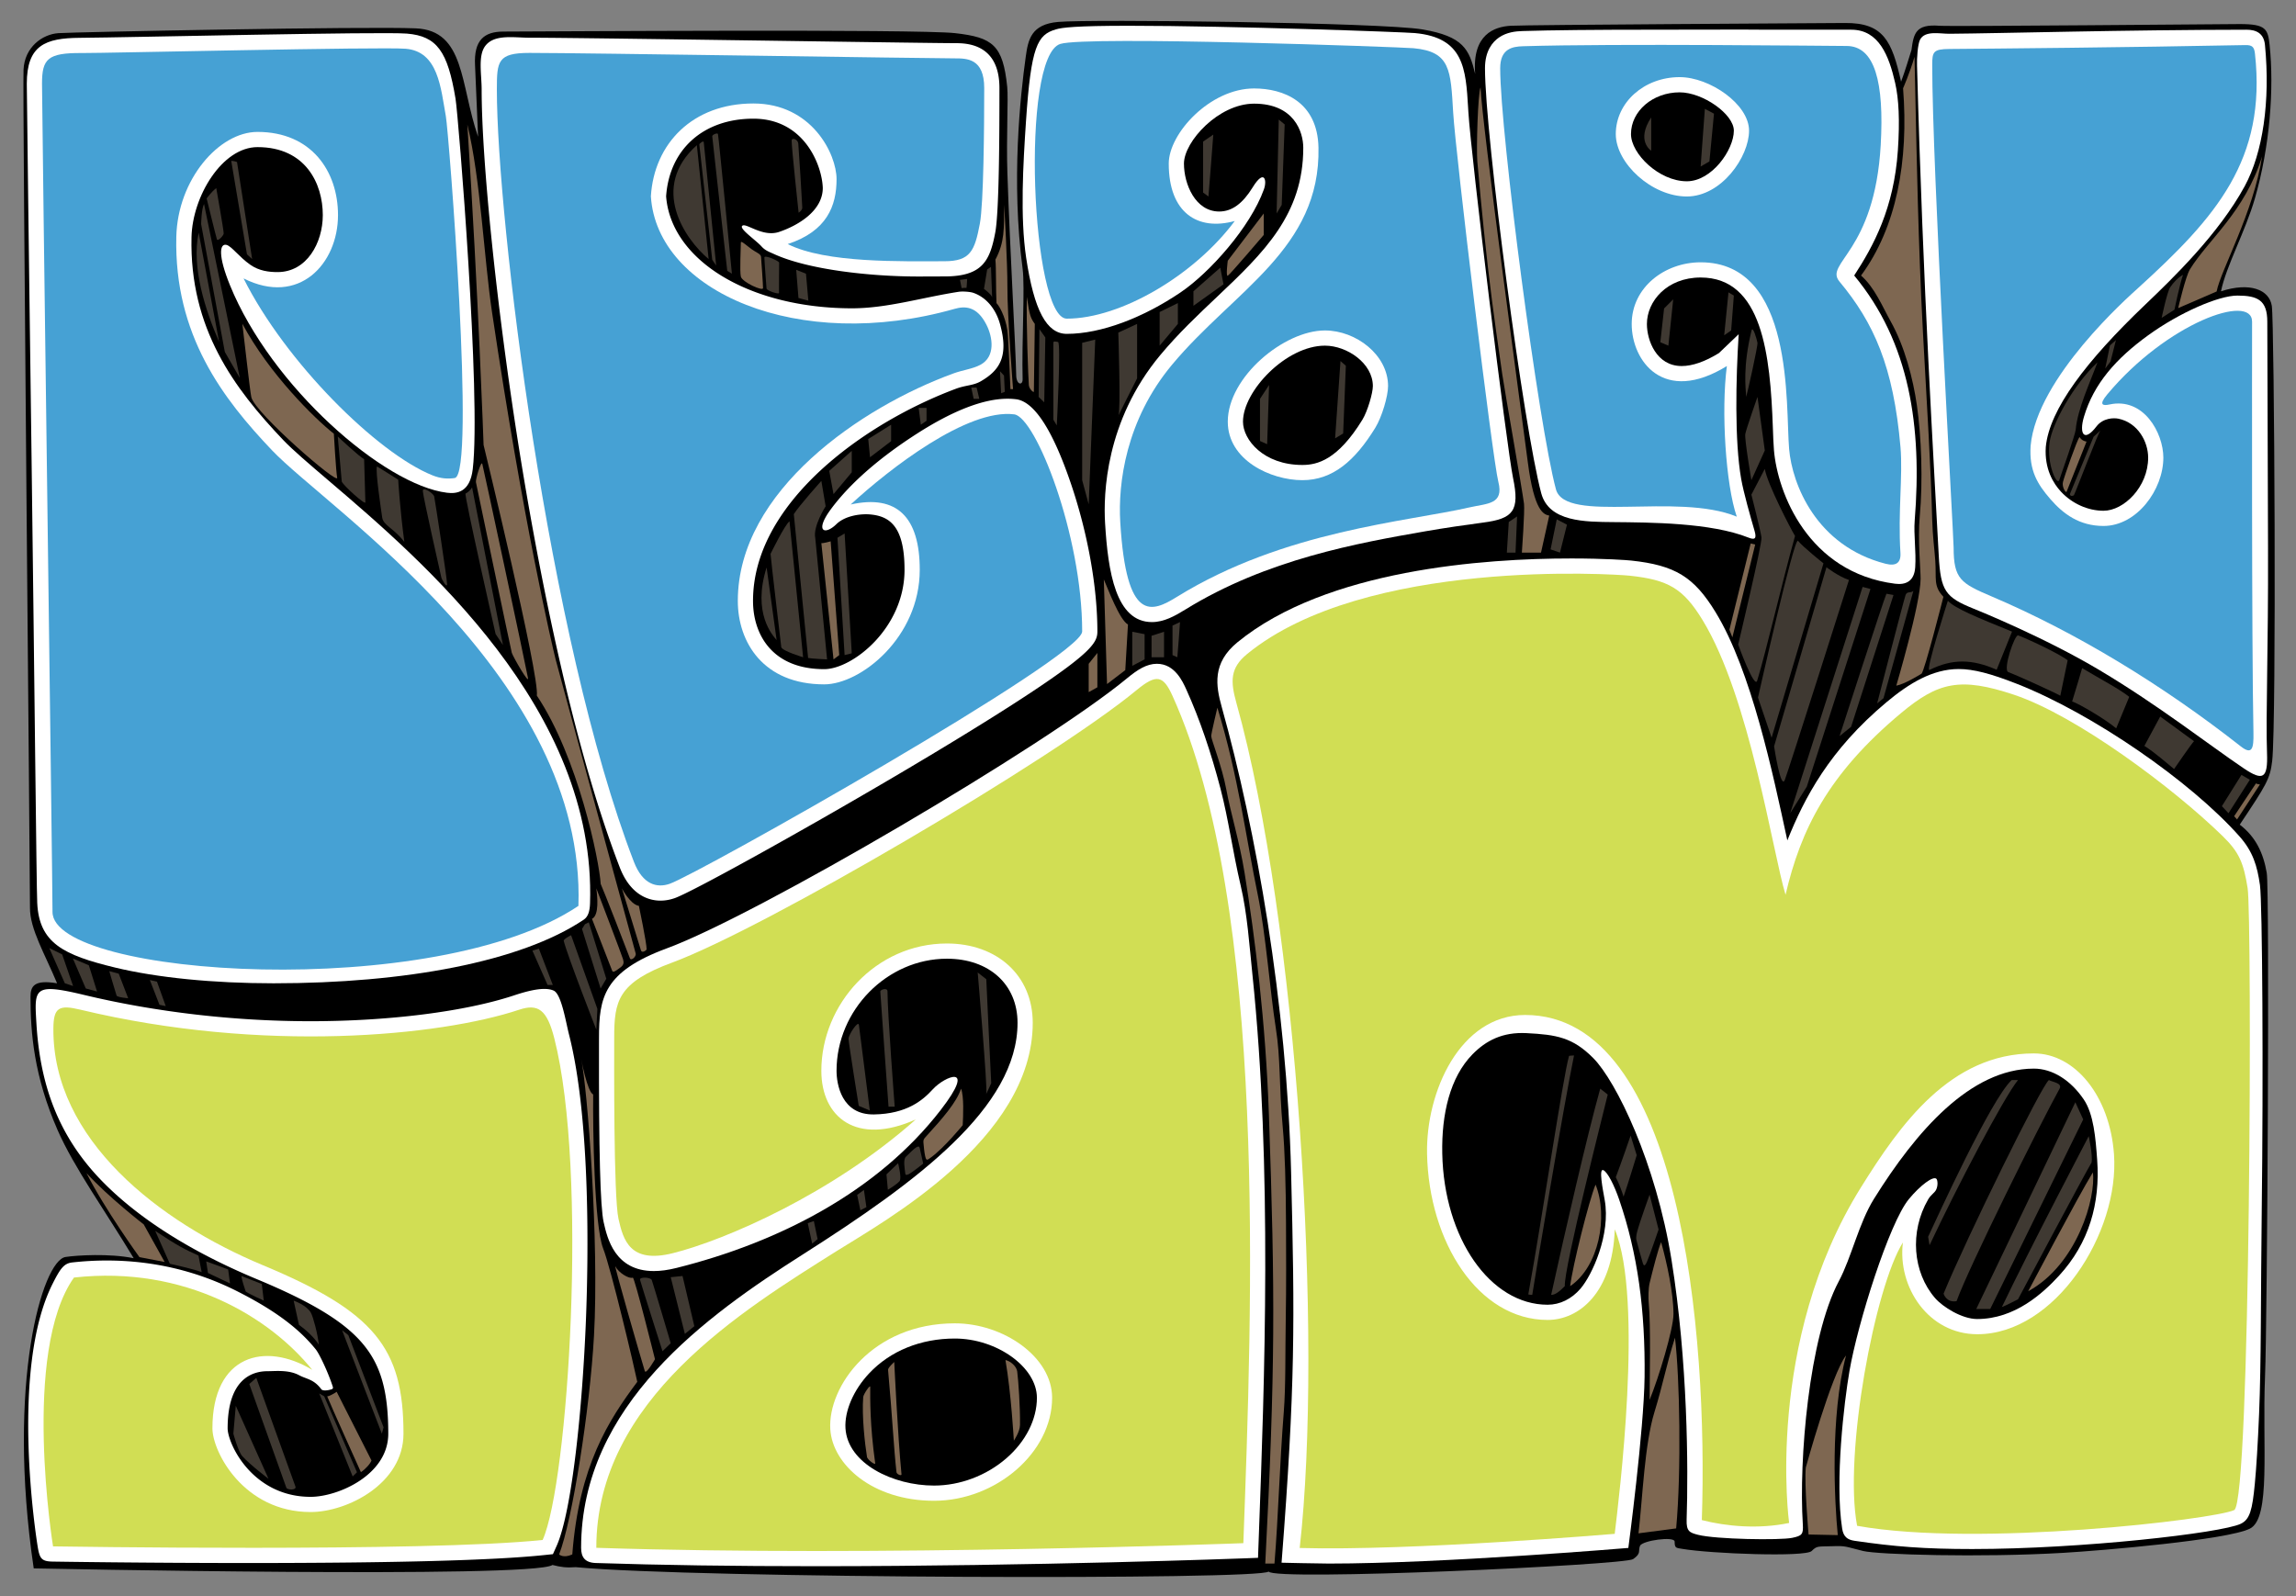 <!--
  SVG Music Logos
  Pearl Jam - Newcastle 2006 v1.0.0
  https://github.com/tiagoporto/svg-music-logos
  Copyright (c) 2016 Tiago Porto (http://tiagoporto.com)
-->
<svg xmlns="http://www.w3.org/2000/svg" viewBox="0 0 604 420">
  <rect x="0" y="0" width="604" height="420" fill="#808080" stroke="none"/>
  <g id="shadow">
    <path id="back" d="M584.27 76.634c1.306-6.492 6.427-15.792 8.93-24.469 3.928-13.621 5.072-28.816 3.858-40.306-.448-4.24-.965-5.53-7.812-5.53-5.79 0-75.915.697-79.058.449-6.259-.495-6.769 2.022-7.341 6.375-.66 2.018-1.624 5.392-2.736 8.33-2.417-10.706-4.606-15.506-14.77-15.435-7.341.05-83.718.472-87.953.73s-10.165 2.234-9.318 12.681c-1.553-6.494-3.106-9.878-13.835-11.715s-87.388-2.732-95.859-1.979c-7.092.63-7.902 4.575-8.54 9.177-1.409 10.143-3.882 32.615-.819 55.764.636 4.8-.256 19.17 0 29.083.043 1.664-1.634 1.558-1.685-1.035-.14-7.048-1.64-32.952-2.32-53.177-.312-9.255.274-19.597-.047-22.73-1.13-11.011-3.812-13.005-13.694-14.126s-108.706-.432-118.87-.415c-5.054.009-7.774 2.264-7.436 8.847.282 5.506.643 16 .8 18.824-4.753-13.741-3.388-27.953-16.376-28.518S19.6 8.43 15.365 8.721 6.471 12.4 6.19 18.33s1.734 214.4 1.694 220.47c-.038 5.647 3.932 12.183 7.13 19.9-5.971-.994-6.989.683-6.989 3.582 0 9.412.889 20.76 7.1 34.98 4.311 9.869 12.665 21.49 20.053 33.773-6.4-1.318-15.012-.777-17.93-.33-6.118.938-15.576 33.224-8.376 81.93 0 0 131.2 2.73 136.47-.894 2.24.559 3.63.765 6.121.575 31.562 2.987 180.985 3.409 182.255 1.143 1.271 2.564 93.626-1.7 95.885-3.257s1.266-2.085 1.83-3.497 9.096-2.58 9.107-1.128c.013 1.791.37 1.644 2.028 1.927 7.48 1.272 32.38 2.213 34.02.559 1.403-1.414 1.633-1.137 5.365-1.264s3.388.08 8.188 1.264c3.8.937 30.636 1.784 52.728.478 10.1-.597 42.91-3.37 48.985-6.353 5.615-2.756 3.228-21.553 4-40.094.61-14.677 1.219-127.906.452-132.423-.89-5.248-2.927-9.533-7.106-12.706 6.965-10.447 7.99-12.003 8.538-16.796 1.158-10.15.573-115.371-.1-119.688s-5.803-6.293-13.367-3.847Z"/>
    <g fill="#3f3932">
      <path d="m62.354 42.635 3.976 25.53s-.867-.832-1.361-1.255l-4.137-24.584s.804 0 1.522.309Z"/>
      <path d="M56.894 49.49s1.954 11.016 1.954 11.934c0 .53-1.57 2.188-1.782 1.553-.266-.796-2.7-10.765-2.7-10.765s1.24-1.76 2.528-2.721Z"/>
      <path d="m53.68 53.67 9.403 45.766-3.937-6.846-6.228-33.601s.057-4.05.763-5.319Z"/>
      <path d="m52.264 61.201 5.383 28.776c-3.582-8.26-7.34-19.624-5.383-28.776Z"/>
      <path d="M88.854 114.847s5.805 5.46 6.935 5.93c0 0 .33 10.582.33 11.388s-5.754-4.377-6.213-5.459l-1.052-11.859Z"/>
      <path d="M99.167 122.73c.282.095 5.584 3.476 5.584 3.476s.45 7.706 1.617 16.372c-2.768-3.613-5.52-4.334-5.82-6.403s-1.85-12.409-1.381-13.444Z"/>
      <path d="M111.224 129.153c0-1.223 2.802.634 2.998 1.47s3.39 21.718 3.39 23.024-1.397-1.17-1.517-1.73-4.871-21.54-4.871-22.764Z"/>
      <path d="M124.19 128.23c-.307.547-.818 1.141-1.719 1.629-.426.23 7.906 36.941 7.906 36.941l1.929 2.905-8.117-41.474Z"/>
      <path d="m183.318 38.189 3.102 29.976c-6.302-5.27-15.561-18.848-3.102-29.976Z"/>
      <path d="M183.97 38.054c-.04-.334 1.113-1.112 1.16-.689.065.592 3.27 32.494 3.27 32.494l-1.035-1.506s-3.235-28.94-3.396-30.3Z"/>
      <path d="M188.87 35.267c.193.69 3.671 36.745 3.671 36.745l-1.223-.753s-3.953-35.039-3.953-35.427 1.388-.988 1.506-.565Z"/>
      <path d="M208.258 36.965c.033-.855 1.62-.331 1.74.777s1.054 16.094 1.054 16.87-.963 1.351-.963 1.351-1.89-17.492-1.831-18.998Z"/>
      <path d="M201.083 67.742c0-.777 3.882.917 3.882 1.364 0 .756-.07 7.565-.035 7.988s-3.237-.598-3.283-1.2-.564-7.376-.564-8.153Z"/>
      <path d="m209.454 70.988 2.57 1.024.626 7.089-2.599-.701-.597-7.412z"/>
      <path d="M254.424 73.388s-.118 2.44-.189 2.37-1.27.03-1.27.03l-.424-2.164 1.883-.235Z"/>
      <path d="m259.694 70.894-.841 5.114s1.861 1.343 2.144 2.19l-.302-7.988-1 .684Z"/>
      <path d="m256.918 101.977.706 2.964h-1.483l-.635-2.964h1.412z"/>
      <path d="m264.118 98.8.212 4.283-.965.376-.306-5.788 1.059 1.129z"/>
      <path d="M243.741 107.318v3.388l-1.506 1.035-.564-4.423h2.07z"/>
      <path d="M234.424 111.741v4.33l-5.553 4.235-.471-4.8 6.024-3.765z"/>
      <path d="M224.071 118.612v5.647l-4.8 5.741-1.13-6.117 5.93-5.271z"/>
      <path d="m222.188 140.353 1.883 31.529-1.883.471-1.882-30.87 1.882-1.13z"/>
      <path d="m216.07 126.518 1.13 6.682s-3.388 5.27-2.73 8.377l3.107 31.905s-4.236-.188-4.989-.376l-3.764-37.835c1.412-2.26 7.247-8.753 7.247-8.753Z"/>
      <path d="m207.694 137.153 3.577 35.765s-5.365-1.6-5.741-2.636c0 0-2.73-22.964-2.824-24.564 0 0 3.757-7.708 4.988-8.565Z"/>
      <path d="m201.67 149.294 2.636 19.106c-.941-1.13-6.494-6.965-2.635-19.106Z"/>
      <path d="m41.295 258.275 2.306 6.426-1.652-.343-2.532-6.523 1.878.44z"/>
      <path d="m31.232 256.165 2.486 6.47s-2.894-.247-3.047-.702c-.356-1.057-1.925-6.427-1.925-6.427l2.486.659Z"/>
      <path d="m23.374 253.964 2.156 6.907-2.965-.81-3.388-7.883 4.197 1.786z"/>
      <path d="m16.354 251.101 2.87 8.311-2.165-.711-4.094-9.266 3.389 1.666z"/>
      <path d="m141.766 249.606 3.659 9.535h-1.378l-3.988-9.041 1.707-.494z"/>
      <path d="M150.236 246.047c.441 1.3 6.917 19.388 6.917 19.388l-.282 5.459s-7.777-19.906-8.588-23.435c.317-.565 1.16-.983 1.953-1.412Z"/>
      <path d="m154.894 242.659 4.603 14.844L158 260.07l-4.892-15.67.786-1.247 1-.494z"/>
      <path d="m273.435 86.589 1.553 2.188-.282 17.082-1.473-1.424.202-17.846z"/>
      <path d="M277.106 90.189c0-.518.592-.327 1.235-.212.8.143-.335 21.958-.335 21.958l-.9-1.511V90.188Z"/>
      <path d="m284.682 90.189 3.436-.848-1.718 43.342-1.718-6.353V90.189z"/>
      <path d="m294.188 87.506 4.942-2.284v14.32s-5.647 11.117-4.942 9.988 0-22.024 0-22.024Z"/>
      <path d="m305.059 82.094 4.8-2.353v5.481l-4.8 5.719v-8.847z"/>
      <path d="M313.953 76.636v3.818l7.906-5.653-.847-4.377-7.059 6.212z"/>
      <path d="M319.176 35.412c0 .424-1.27 16.282-1.27 16.282l-1.412-1.035V37.247l2.682-1.835Z"/>
      <path d="m336.4 31.459 1.553 1.271-.777 21.176-1.341 2.259.565-24.706z"/>
      <path d="m333.85 101.294-.505 15.577-1.886-.847v-11.083l2.391-3.647z"/>
      <path d="m352.635 94.989 1.412 1.235-.706 17.823-2.118 1.271 1.412-20.329z"/>
      <path d="m297.859 166.212 3.247.635v6.635l-3.247 1.695v-8.965z"/>
      <path d="m302.935 167.271 3.284-1.059v6.706h-3.284v-5.647z"/>
      <path d="M310.423 163.667c0 .639-.705 9.25-.705 9.25l-1.271-.564v-7.765l1.976-.921Z"/>
      <path d="M233.47 260.823c0 5.756 1.895 30.33 1.895 30.33h-1.622s-2.166-29.79-2.166-30.296 1.894-1.116 1.894-.034Z"/>
      <path d="m225.953 269.67 2.865 22.506-2.912-1.235s-2.682-16.619-2.682-17.662 2.56-4.932 2.73-3.609Z"/>
      <path d="M241.938 302.019c.229.89.923 4.122.923 4.122s-3.042 2.452-3.902 2.83c-.74.325-.81.075-.869-.667s-.549-3.197.2-3.947c2.516-2.523 3.417-3.235 3.648-2.338Z"/>
      <path d="M236.259 306.034s1.035 4.013.377 4.732c-.964 1.05-3.075 2.258-3.075 2.258l-.36-4.06 3.058-2.93Z"/>
      <path d="m227.271 313.059.647 4.532-1.588.832-.839-4.047 1.78-1.317z"/>
      <path d="m214.094 321.247.989 4.753-1.429 1.19-1.16-5.378 1.6-.565z"/>
      <path d="M259.459 257.623c0 .994 1.303 27.346 1.303 27.346s-1.68 3.784-1.303 2.654-2.259-31.764-2.259-31.764l2.259 1.764Z"/>
      <path d="m409.529 136.635 2.683 1.412-1.836 7.341-2.47-.847 1.623-7.906z"/>
      <path d="m396.91 137.331 2.183-1.456-.41 9.513H396.4l.51-8.057z"/>
      <path d="M434.376 30.895v8.752s-4.093-2.542 0-8.752Z"/>
      <path d="m448.494 28.636 2.4 1.27-1.2 12.565-2.313 1.341 1.113-15.176z"/>
      <path d="m440.164 78.753-1.27 12.188-2.118-.894.988-8.894 2.4-2.4z"/>
      <path d="m454.706 76.918 1.411.847-.706 9.176-1.835 1.271 1.13-11.294z"/>
      <path d="M460.776 86.941c.333-1.357 1.412 2.4 1.553 3.247s-2.682 13.358-2.965 14.232c-.14-2.373-.923-7.967 1.412-17.478Z"/>
      <path d="m462.334 104.42 1.925 14.098-3.53 7.812s-1.842-10.824-1.604-12.142 3.21-9.768 3.21-9.768Z"/>
      <path d="M412.76 277.802c.364-.094 1.31-.108 1.31-.108-2.635 12.706-10.47 59.482-10.988 62.988-.612 0-1.04-.128-1.04-.128 3.832-21.152 9.072-56.893 10.719-62.752Z"/>
      <path d="m420.964 286.416 1.977 1.56c-1.094 4.527-11.578 45.86-11.294 50.4-1.318 1.318-2.447 2.306-3.59 2.306 3.807-17.365 9.4-41.654 12.908-54.266Z"/>
      <path d="m428.962 298.76 1.602 5.17s-2.33 7.693-3.458 10.917c-.4-1.298-1.22-3.605-2.047-5.13 1.475-3.837 3.903-10.957 3.903-10.957Z"/>
      <path d="m433.953 314.306 2.364 9.176s-2.275 6.673-3.049 8.454-.998.763-1.288-.267c-.218-.775-1.1-3.783-1.488-5.41-.204-.857.154-2.059.232-2.355.652-2.446 3.229-9.598 3.229-9.598Z"/>
      <path d="M552.576 113.236c-.423.084-6.422 15.949-7.005 17.077-.513.252-.916.26-1.066-.279l6.25-15.13 1.821-1.668Z"/>
      <path d="M551.764 95.341c-1.964 5.365-5.223 12.212-5.717 17.718-.115 1.273-3.695 11.412-4.306 13.2s-3.375-4.259-2.565-9.906c.695-4.842 6.203-15.057 12.588-21.012Z"/>
      <path d="m556.635 89.483-1.429 5.622-1.395 1.86 1.247-6.091 1.577-1.391z"/>
      <path d="M574.282 72.306c-.847 2.353-2.259 9.177-2.259 9.177l-3.364 2.141s1.412-6.776 2.235-8.024 2.1-2.621 3.388-3.294Z"/>
      <path d="m589.647 203.875 2.207 1.278-5.619 8.8-1.731-1.855 5.143-8.223z"/>
      <path d="M577.176 195.012c-.424.282-5.247 7.317-5.247 7.317-2.27-1.816-4.78-4.142-7.814-6.086l4.167-7.725 8.894 6.494Z"/>
      <path d="m560.126 183.338-3.425 8.286c-3.116-2.586-9.75-6.447-11.591-7.078.917-2.894 2.63-8.758 2.63-8.758 5.197 3.083 10.111 5.684 12.386 7.55Z"/>
      <path d="M543.929 173.718s-1.6 7.67-1.93 9.317c-2.26-1.23-12.135-5.665-13.673-6.21s1.677-9.981 2.586-9.656c2.017.723 10.558 4.654 13.017 6.549Z"/>
      <path d="m529.298 166.177-4.047 10.032c-6.465-2.853-11.671-2.936-17.682.058-1.18.587 4.844-18.209 4.844-18.209 1.865 2.006 7.527 4.313 16.885 8.119Z"/>
      <path d="m503.34 155.482-7.86 28.224-1.668 1.353s7.077-27.459 7.482-28.518 1.27-.423 2.047-1.059Z"/>
      <path d="m498.117 156.541-11.15 34.674-3.038 2.456s11.704-36.239 12.33-37.46l1.858.33Z"/>
      <path d="m492.059 154.954-16.742 51.987-4.376 7.012 19.046-59.536 2.072.537z"/>
      <path d="M486.4 152.588c-.577 1.848-15.789 49.765-16.871 52.589s-2.824-8.824-2.824-8.824l13.776-47.115s3.107 2.41 5.919 3.35Z"/>
      <path d="M472.988 142.282c1.433 1.741 6.706 5.93 6.706 5.93l-13.647 45.882-3.58-10.57s9.533-42.441 10.521-41.241Z"/>
      <path d="M464.259 123.365c.611 3.812 6.823 15.812 7.952 17.647-3.712 13.405-7.482 29.928-9.953 38.067-.715 2.352-5.002-9.503-5.002-9.503s6.32-26.493 6.132-28.14-2.658-11.295-2.658-11.295l3.529-6.776Z"/>
      <path d="M530.87 284.154c-3.741 4.575-16.165 28.34-23.27 43.454l-.377-2.22c2.463-5.231 16.45-36.026 21.976-41.234h1.671Z"/>
      <path d="M539.001 284.154c.763.505 3.644.752 2.81 2.262-5.459 9.89-23.892 47-27.106 55.913-2.729.47-3.414-1.976-3.414-1.976 6.146-14.907 25.814-54.87 27.71-56.199Z"/>
      <path d="m545.952 290 2.071 4.518-24.47 49.882h-3.671l26.07-54.4z"/>
      <path d="M549.474 298.924s1.125 5.132.737 6.957c-1.327 2.062-19.34 35.954-19.34 35.954s-3.398 1.765-4.245 2.047c7.13-14.965 22.848-44.958 22.848-44.958Z"/>
      <path d="m179.553 335.704 3.106 13.213-2.494 2.024-3.718-14.918 3.106-.319z"/>
      <path d="M171.459 336.776c.41 1.122 4.988 16.612 4.988 16.612l-2.164 2.118s-5.612-17.598-5.907-18.784c-.21-.844 2.8-.72 3.083.054Z"/>
      <path d="m54.249 331.864 5.773 2.123.486 3.675-5.802-2.745-.457-3.053z"/>
      <path d="M40.834 323.846c5.792 3.86 7.8 4.885 11.378 6.483.175.915.565 2.965.847 4.377-1.74-.753-8.376-2.212-8.376-2.212l-3.85-8.648Z"/>
      <path d="m63.506 335.704 5.365 2.108.518 4.376s-3.716-1.66-4.753-2.4c-.141-.565-.988-2.73-1.13-4.084Z"/>
      <path d="m62.024 369.858 8.612 19.2s-4.624-3.458-6.883-5.929c-1.09-1.193-2.364-5.93-2.364-5.93l.635-7.34Z"/>
      <path d="m67.424 362.51-1.847 1.607s9.53 26.706 9.753 27.306 2.758.71 2.388-.318L67.424 362.51Z"/>
      <path d="m85.286 367.365 8.62 19.979-1.129 1.103-8.8-21.836 1.309.754z"/>
      <path d="m91.629 351.268 9.28 24.25-.452 1.675-10.466-27.223 1.638 1.298z"/>
      <path d="M81.786 345.381c.589 1.05 1.83 5.681 2.085 8.419-1.055-1.806-3.606-4.112-5.228-5.25l-1.395-6.362s3.403 1.17 4.538 3.193Z"/>
    </g>
    <g fill="#7e6751">
      <path d="M63.751 85.173c7.059 13.2 19.09 25.016 24.075 28.933 0 0 .56 10.073.876 11.573.447 2.122-21.596-16.973-22.584-21.161-.367-1.557-2.038-16.898-2.367-19.345Z"/>
      <path d="M126.87 122.024c-.281-.918-1.819 4.11-1.67 4.823s9.15 43.895 9.432 44.884 4.624 8.54 4.262 6.646c-.944-4.95-11.74-55.436-12.023-56.353Z"/>
      <path d="M122.942 32.777c3.502 14.4 4.338 34.866 6.498 49.385 8.216 55.238 15.808 87.719 16.725 91.32.94 3.692 20.876 76.663 21.06 77.363.223.851-1.254 2.098-1.53 1.251s-7.106-18.402-7.671-19.531c-.377-6.212-5.953-33.341-16.8-49.553.776-5.2-14.008-65.939-14.008-65.939s-1.372-39.478-4.275-84.296Z"/>
      <path d="M156.87 233.718s6.83 17.867 7.035 18.66c.2.774.3 1.442-.711 2.17-.944.681-1.906 1.507-2.135.892-.253-.68-5.33-13.699-5.33-13.699 1.942-.917 1.424-5.906 1.142-8.023Z"/>
      <path d="M168.07 238.33c-2.305-.377-4.47-4.612-4.47-4.612s4.789 15.562 5.012 16.315 1.235.17 1.493-.23c.04-1.61-2.034-11.474-2.034-11.474Z"/>
      <path d="M22.753 308.635c5.742 6.306 15.06 13.506 15.06 13.506l5.505 9.882-6.635-1.27s-9.106-12.565-13.93-22.118Z"/>
      <path d="M86.077 367.373c.438.02 1.805-.716 2.488-1.197l9.162 18.069c-.296.862-1.667 2.352-2.786 3.072 0 0-8.182-18.132-8.864-19.944Z"/>
      <path d="M264.5 357.82c1.453.32 2.933 1.741 3.094 3 .314 2.456.798 9.456.737 14.074-.024 1.815-1.62 4.143-1.62 4.143s-.71-12.614-2.21-21.216Z"/>
      <path d="M235.247 358.337s.903 19.157 1.906 29.557c.049.503-1.25.015-1.318-.577-.706-6.164-1.086-14.495-2.216-26.919-.051-.566 1.628-2.061 1.628-2.061Z"/>
      <path d="M228.93 364.882c-.012 3.106-.106 10.012 1.305 20.082.094.668-2.044-.958-2.152-1.623-.565-3.459-1.39-10.829-1-15.788.057-.73 1.85-3.403 1.847-2.671Z"/>
      <path d="M166.47 336.14c.438-.186 5.836 21.469 5.836 21.469s-2.352 4.155-2.681 3.11c-.722-2.29-8.458-29.04-7.706-27.487s3.563 3.332 4.552 2.909Z"/>
      <path d="M167.647 363.553c-7.506 10.047-15.314 22.04-17.096 45.411-2.386 1.083-3.468 0-3.468 0 3.468-8.865 8.096-38.16 9.176-57.506 1.39-24.905-1.741-65.411-3.388-72.94 0 0 1.636 8.847 3.176 9.411-.117 9.035.297 34.593 2.614 40.517 2.126 5.437 8.237 31.41 8.986 35.107Z"/>
      <path d="M252.824 286.423c.783 2.113.572 6.929.434 9.605 0 0-4.84 5.945-8.408 8.532-1.008.73-1.179.851-1.474-.398-.235-.994-.378-2.757-.452-3.546-.067-.725.134-.999.579-1.487 4.452-4.881 8.115-9.067 9.32-12.706Z"/>
      <path d="M419.74 311.665c3.388 8.47.848 21.629-6.681 26.711.595-5.154 4.986-22.664 6.68-26.711Z"/>
      <path d="M436.988 326.8c1.514 5.451 3.246 13.364 3.246 18.914 0 3.956-3.917 16.85-6.281 22.592 0-5.503.37-18.997-.244-25.792-.09-.993-.1-3.511.26-4.981.815-3.34 2.265-9.063 3.02-10.733Z"/>
      <path d="M440.63 351.948c1.25 10.444 1.707 34.958.31 50.17l-9.905 1.293c1.112-9.615 1.581-23.4 4.199-31.914 2.296-7.47 3.03-12.043 5.395-19.55Z"/>
      <path d="M485.633 356.606c-4.235 16.188-3.022 38.711-2.175 47.276l-7.687-.16s-1.17-13.59-.721-17.637c0 0 6.724-24.491 10.583-29.48Z"/>
      <path d="M550.564 308.447c.848 6.535-4.07 24.212-17.011 31.27 0 0 12.988-24.705 17.011-31.27Z"/>
      <path d="M400.353 145.388h5.035l2.165-9.74c-1.412-.283-3.953-.989-5.647-14.118s-12.141-89.647-12.424-98.541c-.706 1.694-1.13 16.094-.847 19.482.145 1.737 1.291 14.88 2.77 27.745 1.345 11.693 3.246 24.42 3.79 28.25.542 3.82 5.226 30.145 5.722 34.075.231 1.826-.564 12.847-.564 12.847Z"/>
      <path d="m460.55 142.982 1.182.289-6.002 24.423-.777-2.014 5.597-22.698z"/>
      <path d="M503.647 14.942c.043 2.031.14 6.738.235 11.011.314 14.138.722 38.022 2 61.835 1.06 19.757 2.047 34.518 2.423 49.13.106 4.107.58 7.442.8 10.588.338 4.817-.564 6.635 2.142 9.506 0 0-5.023 19.793-5.765 20.235s-4.477 2.756-6.635 3.153c0 0 6.33-21.388 6.4-28.094.023-2.192-.783-10.424-.236-16.33.884-9.522.43-21.156-.737-29.317-1.007-7.037-3.218-15.529-6.88-22.07-2.169-3.876-4.218-8.942-7.818-12.095 9.318-12.635 12.565-30.07 11.059-49.27 0 0 1.741-3.953 3.012-8.282Z"/>
      <path d="M547.035 114.979c.315.45.776 1.01 1.859 1.21 0 0-4.915 12.313-5.228 13.154-.188.505-1.293-1.19-.972-2.52.38-1.577 3.643-10.868 4.34-11.844Z"/>
      <path d="M595.082 41.153c-2.259 14.777-10.812 29.741-11.965 35.536l-10.106 4.37s1.951-8.354 3.067-10.166c4.86-7.892 14.486-15.152 19.004-29.74Z"/>
      <path d="M593.473 206.103c.282.23 1.044.273 1.044.273l-6.024 9.224-.764-.859 5.744-8.638Z"/>
      <path d="M194.894 63.836c0-.678 1.405.698 2.845 1.74 1.158.84 2.404 1.222 2.463 1.978.087 1.129.527 7.293.527 8.235s-5.505-1.577-5.835-3.012 0-7.718 0-8.941Z"/>
      <path d="M264.18 53.86c-.08 6.352.15 9.787-2.321 14.446.218 2.053.103 7.983.282 11.435 1.2 1.264 2.77 4.884 2.996 8.403.292 4.536.675 14.233.675 14.233h.688s-1.544-19.699-1.488-26.938c.044-5.755-.832-21.58-.832-21.58Z"/>
      <path d="M216.07 142.894c.471.094 2.448-.47 2.448-.47l2.259 29.93-1.506 1.128-3.2-30.588Z"/>
      <path d="M270.141 78.118c.707 5.067 1.035 5.61 2.081 7.104 0 0-.245 16.896-.245 17.813 0 .376-1.21-.611-1.318-1.694-.141-1.41-.742-17.364-.518-23.223Z"/>
      <path d="M322.988 68.588s-.564 4.236 0 3.953 9.459-10.729 9.459-10.729v-5.647l-9.459 12.424Z"/>
      <path d="m286.4 174.641 2.282-2.853v9.036l-2.282 1.27v-7.453z"/>
      <path d="M290.377 152.447c1.129 2.541 4.094 10.588 6.352 11.859l-.705 12-4.8 3.67-.848-27.529Z"/>
      <path d="M320.25 186.188c5.485 17.852 7.575 34.494 10.644 49.318 2.087 10.08 3.26 25.777 4.706 34.823 1.347 8.428.824 15.2 1.859 26.4.543 5.874.804 14.902.847 25.13.03 7.258.085 16.49-.07 25.411-.148 8.457.02 17.457-.517 24.235-1.08 13.619-1.428 27.405-2.448 39.863h-2.42c2.644-51.345 2.602-70.686.96-118.016-.844-24.385-3.681-46.882-6.4-63.682-1.358-8.4-3.69-15.833-4.811-21.951-1.118-6.096-3.972-13.134-3.972-14.066 0-.688 1.622-7.465 1.622-7.465Z"/>
    </g>
  </g>
  <g id="borders" fill="#fff">
    <path d="M413.278 146.93c-22.7 0-64.283 2.863-87.74 22.044-6.685 5.467-5.712 11.406-4.143 17.02 9.023 32.287 17.156 78.123 18.252 122.453.97 39.2 1.13 55.906-2.51 102.692 0 0 9.659.229 12.463.229 29.911 0 78.763-4.113 78.763-4.113s4.11-30.93 4.272-44.973c.203-17.548-1.81-32.454-6.662-46.61-1.323-3.86-3.032-7.225-4.161-7.796-1.303-.659-.17 5.026.329 7.818 1.623 9.09-3.315 19.795-6.362 23.341-2.346 2.731-5.418 4.235-8.65 4.235-15.095 0-27.27-17.481-27.718-39.798-.207-10.324 2.01-20.02 7.954-26.084 3.55-3.622 7.904-5.894 14.188-5.577 7.93.4 12.19 1.136 17.576 6.565 6.079 6.127 16.505 27.633 20.587 53.08 4.292 26.761 4.43 54.867 3.98 68.34-.103 3.108.79 3.44 3.005 4.008 4.649 1.19 21.52 1.475 24.777.793 2.583-.54 2.952-.922 2.78-3.61-1.068-16.753 1.578-49.099 9.484-63.922 3.312-6.21 5.245-15.248 9.222-21.63 11.086-17.788 25.38-34.257 42.07-34.286 4.94 0 9.716 3.081 13.116 8.088 2.645 3.894 3.132 10.211 3.544 15.892.832 11.474-2.118 21.894-10.047 30.518-4.17 4.534-11.544 11.384-21.526 11.384-4.004 0-9.053-3.187-11.062-5.502-5.883-6.776-6.753-17.47-1.836-25.953.743-1.281 1.718-1.732 2.118-2.576.55-1.161.356-2.519.087-2.829-.793-.912-4.278 1.675-7.287 5.335-5.153 6.266-13.444 32.594-15.613 45.229-1.394 8.116-3.87 28.84-1.918 41.44.33 2.134 1.396 2.927 3.224 3.197 10.438 1.54 18.458 2.173 30.98 2.173 28.687 0 65.528-4.201 70.647-6.64 2.42-1.153 3.049-3.647 3.71-10.557.41-4.297.786-10.454 1.117-18.3.573-13.584.428-31.516.7-53.625.434-35.352.174-81.057-.471-85.576-.71-4.971-1.818-8.771-5.365-12.777-12.809-14.464-38.68-32.376-58.763-40.227-6.685-2.613-11.202-3.82-15.12-3.82-6.902 0-13.08 3.787-18.917 8.66-15.16 12.656-21.7 25.32-26.164 36.423-3.801-17.566-9.463-44.631-18.893-60.062-5.674-9.284-10.65-12.326-22.187-13.562-1.087-.117-6.959-.552-15.83-.552Z"/>
    <path d="M304.336 174.64c-2.682 0-5.096 1.54-7.895 3.853-21.568 17.817-97.318 62.27-120.974 70.994-16.686 6.153-17.89 13.01-17.89 23.572l-.003 1.997c-.053 27.778.338 42.556 1.23 46.507.942 4.169 2.9 12.844 13.204 12.844 1.811 0 3.761-.268 5.962-.818 26.832-6.708 52.842-20.02 69.494-41.552 9.67-12.505 1.02-8.846-2.052-5.472-2.683 2.945-6.883 6.488-15.477 6.637s-9.868-8.032-9.868-11.486c0-15.982 13.298-29.484 29.039-29.484 11.11 0 18.574 6.78 18.574 16.871 0 22.248-26.333 41.75-56.567 60.986-25.068 15.95-58.242 39.458-58.242 77.135 0 2.419.97 3.902 3.868 3.997 16.946.56 36.451.842 57.975.842 57.716 0 111.98-2.045 112.52-2.066l3.709-.142.136-3.708.088-2.378c1.47-39.822 3.573-96.79-1.686-147.275-.838-8.043-1.347-16.023-3.107-23.54-2.113-9.024-3.203-17.431-5.304-25.463-2.478-9.474-5.442-18.243-8.979-26.058-.998-2.204-3.074-6.792-7.755-6.792Zm-58.618 216.207c-10.761 0-22.73-5.761-23.302-15.07-.278-4.534 2.11-10.074 6.231-14.457 5.553-5.904 13.554-9.156 22.53-9.156 11.101 0 21.598 7.57 21.6 15.577 0 5.707-2.942 11.524-8.075 15.962-5.25 4.54-12.17 7.144-18.984 7.144Z"/>
    <path d="M135.317 261.856c-12.834 4.271-32.866 6.822-53.585 6.822-20.134 0-40.754-2.393-59.629-6.92C8.77 258.56 9.034 260.044 9.577 269.2c.92 15.497 5.339 29.5 17.647 41.93 12.537 12.66 29.444 20.872 40.39 25.433 14.717 6.13 23.076 11.256 27.951 17.136 4.671 5.634 6.576 12.442 6.576 23.5 0 10.907-13.296 16.612-20.423 16.612-8.204 0-13.528-4.004-16.55-7.364-3.646-4.052-5.285-8.673-5.285-10.66 0-13.078 6.563-15.03 10.476-15.03 2.122 0 5.554-.425 8.324 1.054 2.01 1.074 3.847 1.024 5.823 3.671.396.53 1.761.348 2.777.017.265-.087.376-.31.258-.676-1.2-3.72-3.494-8.588-4.48-9.814-4.41-5.483-10.684-10.21-20.45-15.177-10.692-5.439-22.313-8.197-34.539-8.197a82.3 82.3 0 0 0-9.055.507c-2.196.244-3.156 1.6-5.177 5.612-11.346 22.528-4.257 67.124-3.927 69.153.517 3.167 1.026 3.892 3.976 3.939.236.004 23.865.377 51.211.377 38.63 0 64.897-.703 78.072-2.09l2.286-.241.943-2.096c4.102-9.115 6.852-36.683 7.758-59.961.58-14.913 1.306-52.042-4.471-74.672-.848-3.322-1.99-10.59-4.017-11.528-2.083-.965-5.779-.302-10.354 1.22Z"/>
    <path d="M591.01 7.819c-31.84.028-64.756.96-78.218 1.065-2.46.019-6.369-.93-7.687 1.54-.628 1.179-.874 5.106-.796 6.816 1.55 58.172 4.475 105.518 5.706 128.85.497 9.431 1.758 11.058 9.216 14.068 1.11.448 18.534 7.486 33.098 16.163 15.555 9.268 28.691 19.597 37.928 25.83 5.067 3.419 6.368 2.692 6.119-4.033-.356-9.636.36-27.505.266-53.86-.096-27.26-.195-55.45-.195-59.622 0-5.649-2.521-6.87-7.873-6.87-4.928-.001-15.222 4.475-23.468 10.446-8.415 6.093-14.306 12.722-16.895 21.459-1.317 4.447.024 6.82 3.294 2.525 1.703-2.236 4.527-2.3 5.783-2.04 5.135 1.068 7.817 6.068 7.817 10.244 0 7.742-6.426 13.977-11.747 13.977-4.065 0-8.233-1.861-11.15-4.979-2.046-2.187-4.403-6.006-4.032-11.79.93-9.932 10.736-22.74 26.13-37.428 7.306-6.971 19.415-18.682 26.211-31.215 4.754-8.766 6.758-22.285 5.318-37.15-.299-3.08-2.343-3.998-4.824-3.996Z"/>
    <path d="M435.067 7.813c-15.39 0-27.017.119-34.557.354-1.808.056-4.144.3-6.172 1.695-1.682 1.157-3.687 3.497-3.687 8.08-.003 17.579 10.234 94.92 14.801 111.832 2.05 7.59 11.573 7.517 19.002 7.59 9.628.093 25.6.127 35.503 4.074 1.698.677 2.21.284 1.608-1.774-1.093-3.736-2.902-10.145-3.514-13.617-1.782-10.11-1.39-26.483-.663-38.117l-5.203 4.97c-3.667 2.258-6.964 3.403-9.8 3.403-6.657 0-9.138-6.78-9.138-11.055 0-6.014 5.287-12.236 14.133-12.236 16.239 0 18.322 20.382 19 39.486.083 2.343.155 4.367.293 5.985.954 11.125 8.947 32.185 31.868 35.094 2.758.35 5.043-.583 5.292-4.35.271-4.096-.43-8.628-.139-12.262 1.976-24.659-1.284-46.863-15.918-64.478 5.094-7.804 10.465-17.687 11.494-32.934.533-7.888.241-13.541-.72-17.752-1.611-7.067-4.25-13.982-11.515-13.982-3.859 0-19.05.024-21.741 0-8.945-.079-12.063-.006-30.227-.006Zm8.674 39.881c-7.284 0-14.682-7.228-14.682-12.423 0-6.053 5.742-10.978 12.8-10.978 6.13 0 14.258 5.749 14.258 10.084 0 5.017-5.784 13.317-12.376 13.317Z"/>
    <path d="M297.193 6.778c-14.391 0-17.897.481-19.428.952-4.847 1.423-6.526 4.331-7.86 24.153-.755 11.237-1.568 25.218.045 35.947 2.08 13.836 5.376 20.006 10.685 20.006 9.043 0 20.068-4.24 29.911-10.896 7.675-5.19 18.368-17.173 21.948-27.128.888-2.47.065-5.434-2.947-.54-2.611 4.244-5.43 6.375-8.818 6.375-6.284 0-9.27-7.218-9.27-12.611 0-5.79 9.115-15.765 18.447-15.765 10.492 0 12.942 7.39 12.942 11.615 0 17.514-10.312 27.515-22.683 39.21-5.017 4.742-10.205 9.647-14.932 15.32-14.453 17.345-14.973 36.666-14.525 44.168.769 12.898 2.835 26.083 12.33 26.083 3.177 0 6.071-1.625 8.763-3.288 21.51-13.295 45.558-17.513 63.117-20.593 4.826-.847 10.922-1.736 15.27-2.303 7.878-1.028 9.653-3.074 7.849-11.716-1.643-7.866-11.067-84.74-11.762-96.381l-.055-.923c-.613-10.386-1.097-18.589-14.023-19.764-2.845-.258-48.429-1.921-75.004-1.921Zm45.419 115.552c-10.194 0-15.624-6.614-15.624-11.389 0-8.078 11.353-20 21.553-20 5.832 0 12.612 4.646 12.612 10.636 0 1.827-1.395 6.64-2.768 8.875-6.468 10.528-11.827 11.878-15.773 11.878Z"/>
    <path d="M139.264 9.92c-4.124 0-9.269-1.006-11.642 2.212-1.918 2.601-.916 7.466-.916 11.421 0 18.877 3.944 57.08 9.59 92.903 4.225 26.796 13.315 76.945 26.736 111.738 2.94 7.623 7.974 8.76 10.713 8.76 1.225 0 2.48-.218 3.727-.65 4.372-1.511 32.445-17.036 57.766-31.945 14.614-8.605 26.973-16.216 35.738-22.01 16.474-10.887 17.707-13.486 17.707-16.208 0-11.773-2.564-26.031-7.035-39.118-4.777-13.987-9.605-21.382-14.348-21.98a18.125 18.125 0 0 0-2.254-.137c-6.279 0-14.266 3.073-23.74 9.133-9.312 5.958-17.423 12.761-22.704 19.895-4.39 5.93-1.626 6.956 1.422 3.972 2.235-2.188 6.307-2.825 9.082-2.541 4.74.485 8.847 2.892 8.847 14.54 0 15.364-13.708 26.146-21.13 26.146-13.808 0-18.729-9.276-18.729-17.957 0-16.34 11.612-29.395 21.353-37.469 10.348-8.577 22.27-14.697 31.955-18.322 2.725-1.02 4.611-.823 6.657-2.018 4.734-2.765 7.433-6.354 5-15.063-1.155-4.135-3.793-7.104-7.071-8.197-.854-.285-2.84-.405-3.776-.26-9.695 1.501-18.823 4.348-28.078 4.348-13.39 0-25.752-3.145-34.808-8.857-8.51-5.366-13.506-12.68-14.093-20.615.863-12.413 9.848-20.418 22.956-20.418 13.48 0 18.07 12.377 18.258 18.212 0 6.047-6.504 9.89-11.482 11.577-4.235 1.435-8.445-2.249-9.6-1.671-1.27.635 3.388 3.741 4.977 5.506.978 1.086 2.011 1.412 3.313 2.007 8.798 4.023 24.902 5.894 37.964 5.894 1.322 0 2.593-.005 3.795-.01 1.07-.005 2.085-.009 3.033-.009 9.97 0 11.957-4.085 13.365-11.53 1.063-5.615 1.104-26.845 1.104-38.041 0-11.803-8.836-11.803-11.74-11.803-3.233 0-21.117-.256-41.825-.552-28.942-.414-61.745-.883-70.087-.883Z"/>
    <path d="M20.972 9.951c-9.028.07-13.92 1.925-13.92 12.082 0 1.48.17 15.17.357 29.897.092 7.307.201 15.634.318 24.623l.58 44.255c.74 56.41 1.28 112.392 1.488 116.766.502 10.546 6.895 13.694 20.46 16.978 11.05 2.675 25.864 4.149 41.715 4.149 34.45 0 65.037-5.601 81.607-16.748 1.158-.78 1.572-2.253 1.639-4.239 1.719-51.152-44.185-90.303-68.846-111.336-5.04-4.3-9.393-8.012-11.871-10.617C61.635 102.238 49.81 86.41 50.38 62.363c.254-10.715 8.055-23.657 17.36-23.657 12.679 0 17.177 9.633 17.177 17.883 0 7.27-4.174 14.997-11.908 14.997-2.226 0-4.83-.301-7.136-1.91-3.05-2.126-4.959-4.94-6.32-5.252-1.794-.41-2.235 2.81.94 10.612 10.842 26.652 40.504 52.57 57.118 54.604 2.495.306 6.025-.054 6.753-6.202 2.228-18.811-3.765-92.877-4.53-97.484-2.057-12.401-4.847-16.465-12.802-17.116-6.79-.557-72.314 1.007-86.061 1.113Z"/>
  </g>
  <g id="lettering">
    <g fill="#d1de54">
      <path d="M469.717 235.412c-3.388-11.106-9.411-51.953-21.835-72.283-5.114-8.367-9.029-10.58-19.2-11.67-3.872-.415-69.626-4.726-100.612 20.612-4.484 3.667-4.408 7.175-2.823 12.847 16.097 57.597 22.87 167.246 16.659 222.352 29.326.815 82.87-3.725 82.87-3.725 1.042-8.754 7.708-61.66.014-80.122-.579 16.788-9.473 23.847-17.66 23.847-18.228 0-31.252-20.458-31.719-43.717-.326-16.288 8.66-36.518 25.789-36.518 41.095 0 48.125 84.017 46.494 132.894 6.436 1.649 14.87 2.447 22.964.753 0 0-6.55-47.464 18.892-88.286 10.26-16.466 23.484-35.247 45.485-35.247 10.847 0 19.973 11.205 21.082 26.498 1.505 20.752-15.53 47.384-35.95 47.384-12.86 0-21.045-12.414-19.58-24.137-7.34 11.67-15.623 55.529-12.046 74.54 31.77 5.702 94.052-1.688 99.2-4.14 4.346-2.071 4.712-156.333 3.537-163.615-1.068-6.615-2.166-9.398-6.55-13.68-12.943-12.644-38.413-31.694-54.87-37.2-14.245-4.765-20.04-3.303-29.746 4.8-19.347 16.153-26.442 30.871-30.395 47.812Z"/>
      <path d="M298.988 181.577c-22.22 18.356-98.117 62.806-122.137 71.663-14.352 5.292-15.274 10.105-15.274 19.819 0 5.703-.189 41.788 1.13 47.623 1.254 5.557 2.998 11.85 14.292 9.027 13.803-3.451 41.924-15.641 63.919-35.192-15.624 7.012-24.85-.571-24.85-12.8 0-17.475 14.308-33.485 33.038-33.485 13.164 0 22.574 8.403 22.574 20.871 0 30.732-39.427 52.397-51.543 60.023-24.866 15.65-63.266 39.075-63.266 78.098C231 409.667 327.082 406 327.082 406c2.27-61.61 6.524-167.318-18.635-222.918-2.45-5.414-4.22-5.833-9.459-1.505Zm-53.27 213.27c-16.188 0-26.722-9.515-27.294-18.824-.692-11.264 11.106-27.859 32.753-27.859 12.8 0 25.598 8.853 25.6 19.577.002 14.494-14.871 27.106-31.06 27.106Z"/>
      <path d="M21.17 265.648c48.038 11.521 94.538 6.95 115.41.003 4.987-1.66 7.316-.002 9.232 7.502 8.945 35.033 3.675 117.038-3.059 132.002-30.955 3.26-128.8 1.692-128.8 1.692s-8.342-51.18 5.507-70.73c29.325-3.26 51.67 10.588 62.682 24.283-12.424-7.483-26.26-3.953-26.26 15.388 0 6.193 8.219 22.023 25.836 22.023 9.64 0 24.424-7.482 24.424-20.611 0-22.589-7.663-32.111-36.989-44.33-27.292-11.372-55.298-33.042-55.111-62.258.036-5.584 1.494-6.316 7.128-4.964Z"/>
    </g>
    <g fill="#46a1d4">
      <path d="M508.305 17.06c-.026 26.54 5.626 124.059 5.626 126.97 0 8.328 1.916 9.448 9.998 12.888 22.118 9.411 44.877 23.218 65.532 39.444 2.976 2.337 3.434.605 3.347-3.538-.49-23.46-.361-101.017-.361-108.188 0-7.63-22.45.35-38.133 19.172-2.277 2.733-1.14 2.994.585 2.616 9.034-1.983 14.206 7.496 14.206 13.976 0 8.432-6.964 17.977-15.747 17.977-6.394 0-10.633-3.224-13.946-7.036-3.398-3.908-5.658-7.54-5.224-14.047 1.63-17.92 25.713-39.19 28.272-41.513 20.568-18.674 33.802-33.802 30.75-61.617-.196-1.783-.675-2.34-2.55-2.303-31.555.626-65.604.928-77.837 1.023-4.257.033-4.514.753-4.518 4.175Z"/>
      <path d="M483.9 74.074c-4.073-4.888 9.253-7.65 10.853-35.932.932-16.485-1.527-26.047-8.99-26.047-3.483 0-61.095-.68-85.128.07-2.77.086-5.983.635-5.984 5.778-.003 17.187 10.125 93.987 14.663 110.787 2.472 9.156 31.839.705 47.573 7.2-2.887-8.33-4.158-27.812-2.605-39.624-16.659 10.259-25.035-1.35-25.035-11.058 0-9.648 8.702-16.236 18.133-16.236 24.734 0 22.296 37.66 23.279 49.13.794 9.264 7.128 25.5 25.368 30.178 2.697.692 4.085-.179 3.916-2.856-.68-10.8.658-20.342.014-27.793-1.84-21.27-7.046-32.787-16.057-43.597Zm-40.16-22.38c-9.223 0-18.681-8.74-18.681-16.423 0-8.282 7.423-14.978 16.8-14.978 7.905 0 18.258 7.12 18.258 14.084 0 6.886-7.247 17.317-16.376 17.317Z"/>
      <path d="M382.282 29.624c-.666-11.162-.674-16.053-10.447-16.941-3.245-.295-85.887-3.285-92.894-1.13-10.589 3.258-7.623 72.283 1.694 72.283 14.285 0 33.683-11.545 44.188-25.694-9.74 2.682-17.364-2.118-17.364-15.106 0-7.934 10.87-19.765 22.447-19.765 7.745 0 16.684 3.502 16.94 15.53.57 26.682-22.25 37.625-38.54 57.176-12.14 14.57-14.212 31.2-13.606 41.368 1.597 26.781 8.35 23.74 14.998 19.631 28.114-17.376 60.503-19.718 76.886-23.488 4.679-1.076 9.105-.727 7.576-6.735s-11.223-86.16-11.878-97.129Zm-59.294 81.317c0-11.717 14.784-24 25.553-24 8.188 0 16.612 6.447 16.612 14.636 0 2.635-1.614 8.127-3.36 10.97-5.323 8.664-11.2 13.783-19.181 13.783-8.307 0-19.624-5.257-19.624-15.389Z"/>
      <path d="M139.264 13.92c14.4 0 104.195 1.436 111.912 1.436 3.169 0 7.74.002 7.74 7.802 0 10.45-.163 30.466-1.151 35.69-1.347 7.116-2.468 9.882-9.318 9.882-11.083 0-31.211.564-41.223-4.518 10.306-3.388 12.847-10.024 12.847-17.082 0-6.588-6.494-19.906-21.883-19.906-16.034 0-26.127 10.598-26.964 24.423 1.564 25.034 38.766 41.283 79.908 29.609 2.69-.764 5.846-.774 8.36 4.162 1.676 3.288 2.441 8.408-1.586 10.559-2.04 1.088-4.588 1.36-7.032 2.249-24.177 8.78-56.78 30.86-56.78 59.868 0 10.886 6.73 21.957 22.73 21.957 9.59 0 25.13-12.357 25.13-30.145 0-13.77-5.93-19.906-18.166-17.176 10.326-9.532 30.728-25.266 43.012-23.718 5.658.713 17.882 31.721 17.882 57.13 0 6.78-101.091 63.815-108.517 66.382-3.34 1.155-7.087.23-9.401-5.77-22.632-58.672-36.058-169.384-36.058-203.2 0-7.418.181-9.634 8.558-9.634Z"/>
      <path d="M21.53 13.953c5.7.046 78.681-1.661 85.176-1.13 8.612.707 9.242 10.342 10.588 17.79.74 4.091 7.896 94.352 2.334 95.155-1.728.25-3.578.211-5.863-.71-14.597-5.878-38.692-29.808-49.694-51.81 14.541 7.34 24.847-3.813 24.847-16.66 0-11.551-7.008-21.882-21.176-21.882-10.165 0-21.004 12.558-21.36 27.562-.616 25.941 12.322 42.692 25.219 56.25 14.682 15.435 82.578 59.886 80.564 119.811-37.569 25.273-138.353 18.782-138.353 1.6 0-8.307-2.76-211.38-2.76-217.897s1.443-8.152 10.478-8.079Z"/>
    </g>
  </g>
</svg>

